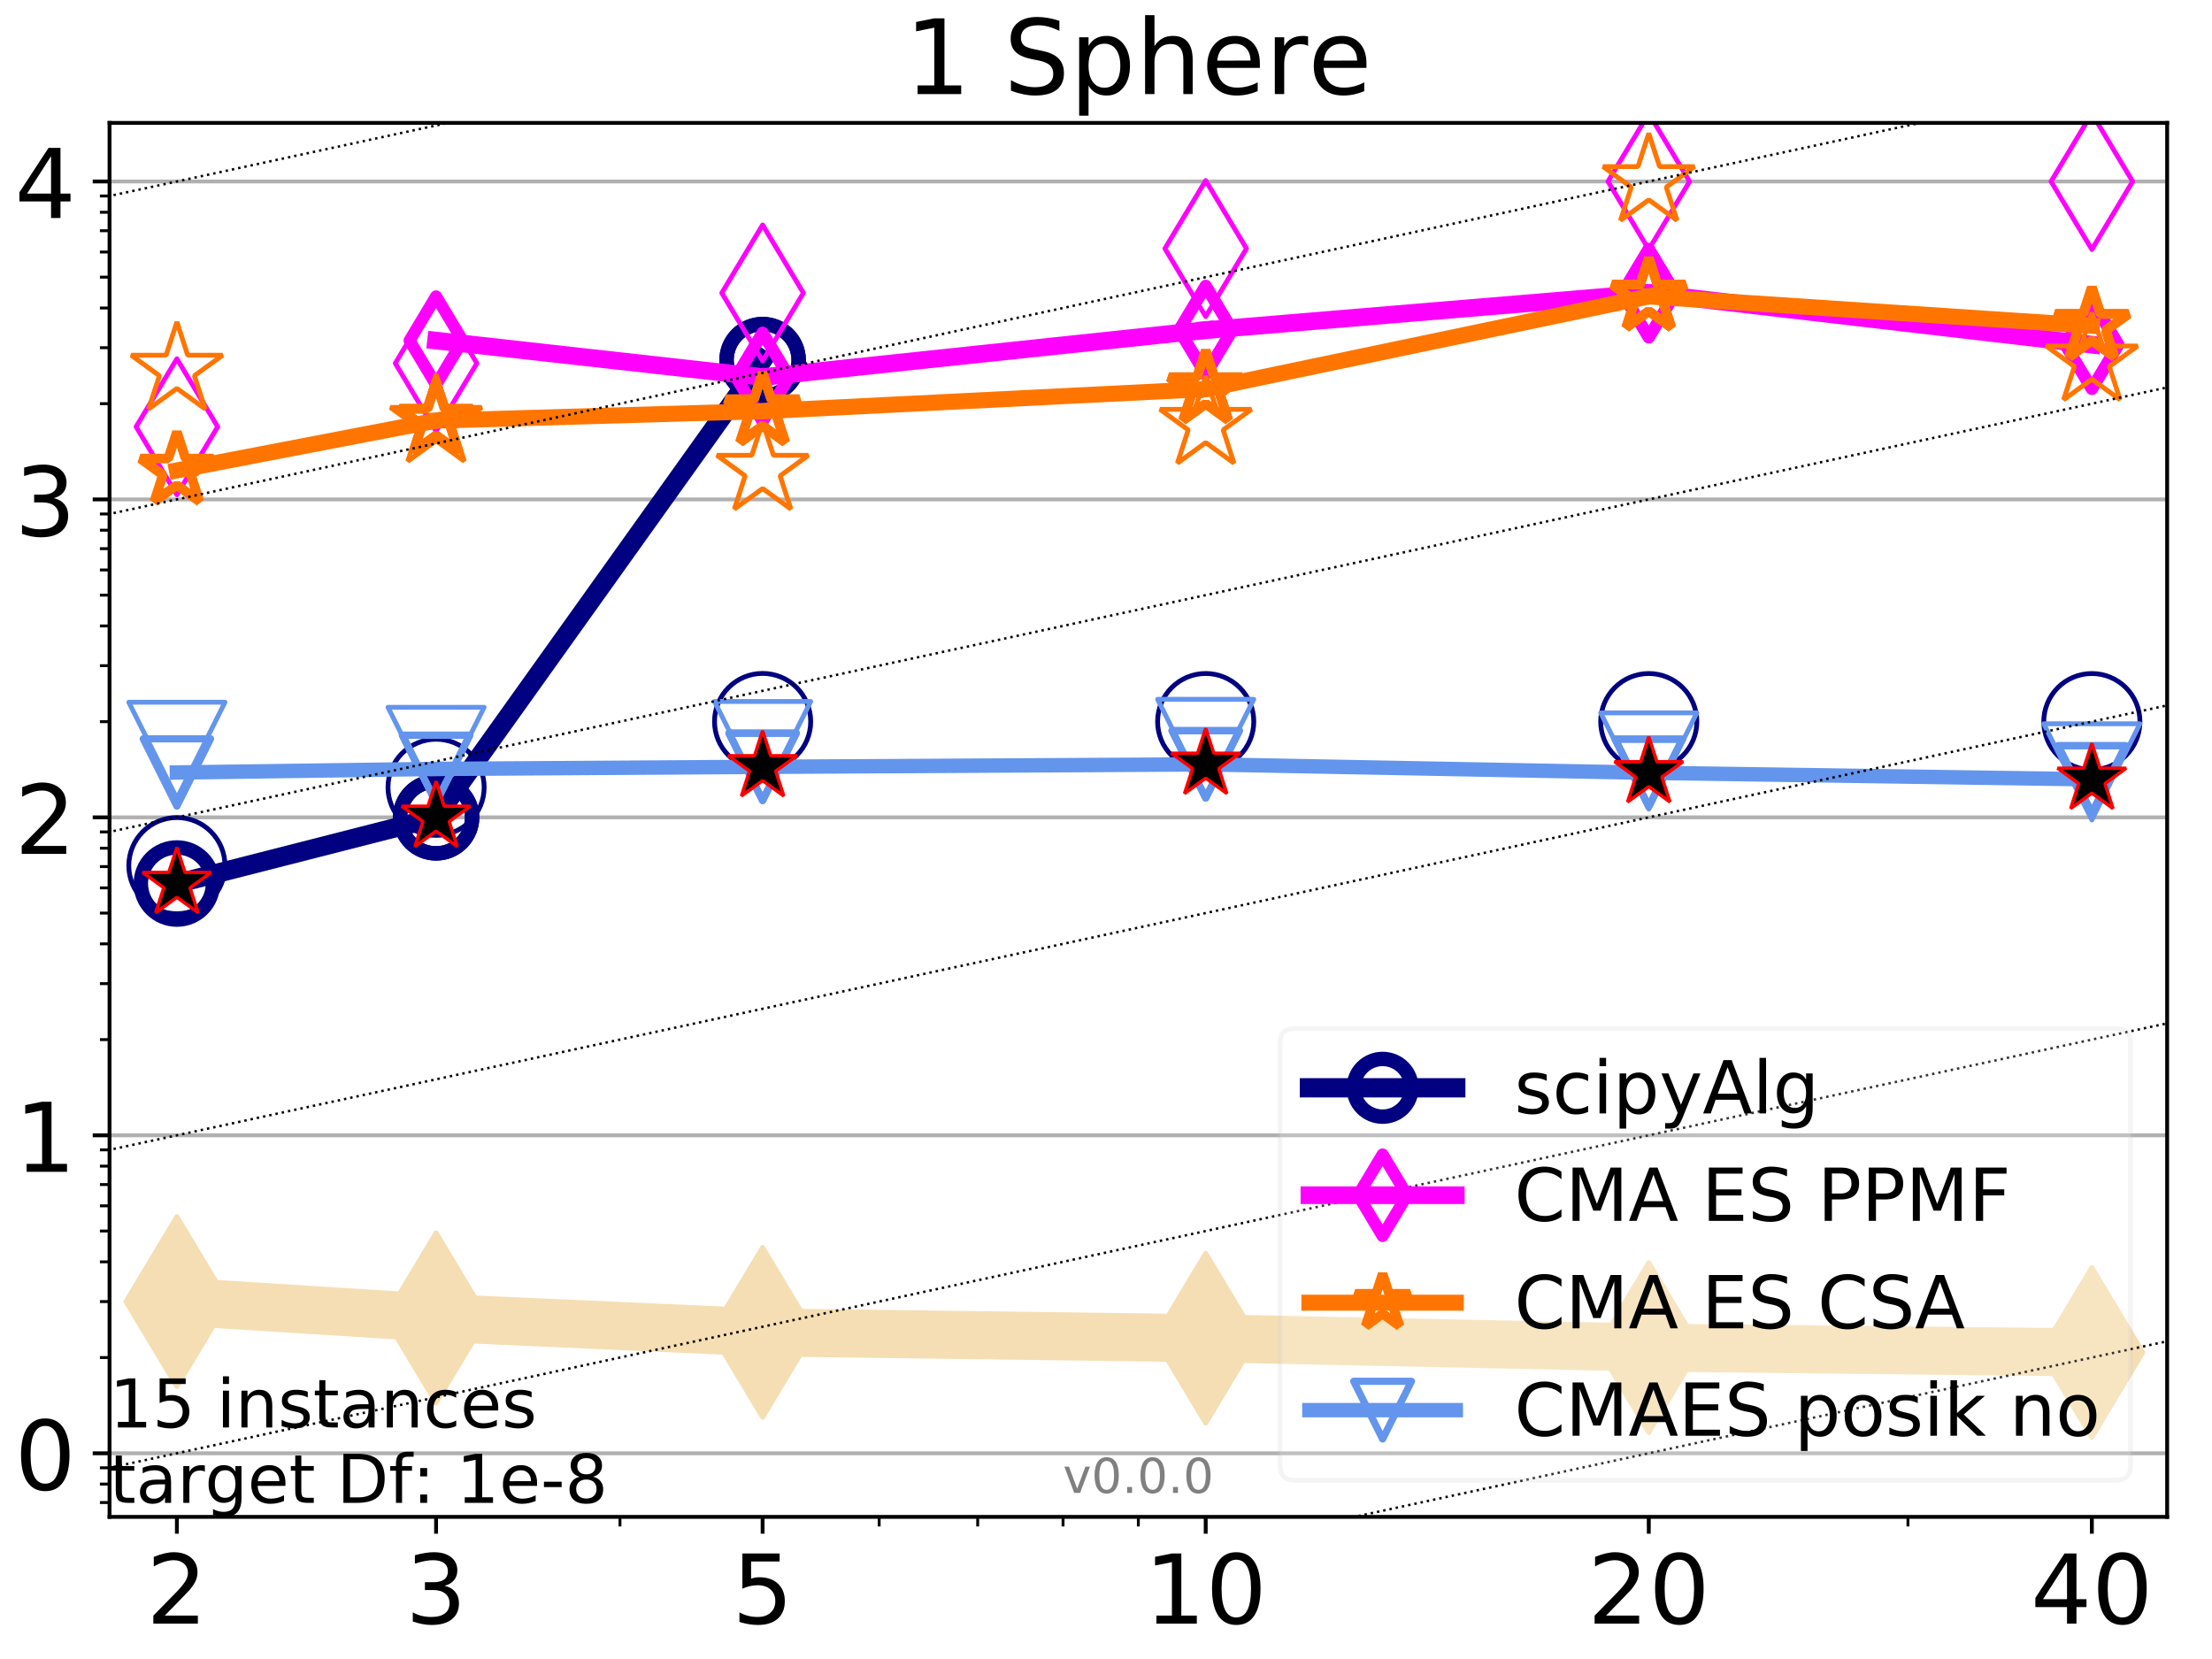 <?xml version="1.0" encoding="utf-8" standalone="no"?>
<!DOCTYPE svg PUBLIC "-//W3C//DTD SVG 1.1//EN"
  "http://www.w3.org/Graphics/SVG/1.1/DTD/svg11.dtd">
<!-- Created with matplotlib (http://matplotlib.org/) -->
<svg height="345pt" version="1.1" viewBox="0 0 460 345" width="460pt" xmlns="http://www.w3.org/2000/svg" xmlns:xlink="http://www.w3.org/1999/xlink">
 <defs>
  <style type="text/css">
*{stroke-linecap:butt;stroke-linejoin:round;}
  </style>
 </defs>
 <g id="figure_1">
  <g id="patch_1">
   <path d="M 0 345.6 
L 460.8 345.6 
L 460.8 0 
L 0 0 
z
" style="fill:#ffffff;"/>
  </g>
  <g id="axes_1">
   <g id="patch_2">
    <path d="M 22.78 315.44 
L 450.672 315.44 
L 450.672 25.56 
L 22.78 25.56 
z
" style="fill:#ffffff;"/>
   </g>
   <g id="line2d_1">
    <path clip-path="url(#p812cd839c1)" d="M 36.786 270.669 
L 90.685 274.051 
L 158.59 277.076 
L 250.732 278.299 
L 342.873 280.235 
L 435.015 281.255 
" style="fill:none;stroke:#f5deb3;stroke-linecap:square;stroke-width:10;"/>
    <defs>
     <path d="M -0 17.678 
L 10.607 0 
L 0 -17.678 
L -10.607 -0 
z
" id="mf1ebfad9db" style="stroke:#f5deb3;stroke-linejoin:miter;"/>
    </defs>
    <g clip-path="url(#p812cd839c1)">
     <use style="fill:#f5deb3;stroke:#f5deb3;stroke-linejoin:miter;" x="36.786" xlink:href="#mf1ebfad9db" y="270.669"/>
     <use style="fill:#f5deb3;stroke:#f5deb3;stroke-linejoin:miter;" x="90.685" xlink:href="#mf1ebfad9db" y="274.051"/>
     <use style="fill:#f5deb3;stroke:#f5deb3;stroke-linejoin:miter;" x="158.59" xlink:href="#mf1ebfad9db" y="277.076"/>
     <use style="fill:#f5deb3;stroke:#f5deb3;stroke-linejoin:miter;" x="250.732" xlink:href="#mf1ebfad9db" y="278.299"/>
     <use style="fill:#f5deb3;stroke:#f5deb3;stroke-linejoin:miter;" x="342.873" xlink:href="#mf1ebfad9db" y="280.235"/>
     <use style="fill:#f5deb3;stroke:#f5deb3;stroke-linejoin:miter;" x="435.015" xlink:href="#mf1ebfad9db" y="281.255"/>
    </g>
   </g>
   <g id="matplotlib.axis_1">
    <g id="xtick_1">
     <g id="line2d_2">
      <defs>
       <path d="M 0 0 
L 0 3.5 
" id="md4859c5cad" style="stroke:#000000;stroke-width:0.8;"/>
      </defs>
      <g>
       <use style="stroke:#000000;stroke-width:0.8;" x="36.786" xlink:href="#md4859c5cad" y="315.44"/>
      </g>
     </g>
     <g id="text_1">
      <!-- 2 -->
      <defs>
       <path d="M 19.188 8.297 
L 53.609 8.297 
L 53.609 0 
L 7.328 0 
L 7.328 8.297 
Q 12.938 14.109 22.625 23.891 
Q 32.328 33.688 34.812 36.531 
Q 39.547 41.844 41.422 45.531 
Q 43.312 49.219 43.312 52.781 
Q 43.312 58.594 39.234 62.25 
Q 35.156 65.922 28.609 65.922 
Q 23.969 65.922 18.812 64.312 
Q 13.672 62.703 7.812 59.422 
L 7.812 69.391 
Q 13.766 71.781 18.938 73 
Q 24.125 74.219 28.422 74.219 
Q 39.75 74.219 46.484 68.547 
Q 53.219 62.891 53.219 53.422 
Q 53.219 48.922 51.531 44.891 
Q 49.859 40.875 45.406 35.406 
Q 44.188 33.984 37.641 27.219 
Q 31.109 20.453 19.188 8.297 
z
" id="DejaVuSans-32"/>
      </defs>
      <g transform="translate(30.423 337.637)scale(0.2 -0.2)">
       <use xlink:href="#DejaVuSans-32"/>
      </g>
     </g>
    </g>
    <g id="xtick_2">
     <g id="line2d_3">
      <g>
       <use style="stroke:#000000;stroke-width:0.8;" x="90.685" xlink:href="#md4859c5cad" y="315.44"/>
      </g>
     </g>
     <g id="text_2">
      <!-- 3 -->
      <defs>
       <path d="M 40.578 39.312 
Q 47.656 37.797 51.625 33 
Q 55.609 28.219 55.609 21.188 
Q 55.609 10.406 48.188 4.484 
Q 40.766 -1.422 27.094 -1.422 
Q 22.516 -1.422 17.656 -0.516 
Q 12.797 0.391 7.625 2.203 
L 7.625 11.719 
Q 11.719 9.328 16.594 8.109 
Q 21.484 6.891 26.812 6.891 
Q 36.078 6.891 40.938 10.547 
Q 45.797 14.203 45.797 21.188 
Q 45.797 27.641 41.281 31.266 
Q 36.766 34.906 28.719 34.906 
L 20.219 34.906 
L 20.219 43.016 
L 29.109 43.016 
Q 36.375 43.016 40.234 45.922 
Q 44.094 48.828 44.094 54.297 
Q 44.094 59.906 40.109 62.906 
Q 36.141 65.922 28.719 65.922 
Q 24.656 65.922 20.016 65.031 
Q 15.375 64.156 9.812 62.312 
L 9.812 71.094 
Q 15.438 72.656 20.344 73.438 
Q 25.25 74.219 29.594 74.219 
Q 40.828 74.219 47.359 69.109 
Q 53.906 64.016 53.906 55.328 
Q 53.906 49.266 50.438 45.094 
Q 46.969 40.922 40.578 39.312 
z
" id="DejaVuSans-33"/>
      </defs>
      <g transform="translate(84.323 337.637)scale(0.2 -0.2)">
       <use xlink:href="#DejaVuSans-33"/>
      </g>
     </g>
    </g>
    <g id="xtick_3">
     <g id="line2d_4">
      <g>
       <use style="stroke:#000000;stroke-width:0.8;" x="158.59" xlink:href="#md4859c5cad" y="315.44"/>
      </g>
     </g>
     <g id="text_3">
      <!-- 5 -->
      <defs>
       <path d="M 10.797 72.906 
L 49.516 72.906 
L 49.516 64.594 
L 19.828 64.594 
L 19.828 46.734 
Q 21.969 47.469 24.109 47.828 
Q 26.266 48.188 28.422 48.188 
Q 40.625 48.188 47.75 41.5 
Q 54.891 34.812 54.891 23.391 
Q 54.891 11.625 47.562 5.094 
Q 40.234 -1.422 26.906 -1.422 
Q 22.312 -1.422 17.547 -0.641 
Q 12.797 0.141 7.719 1.703 
L 7.719 11.625 
Q 12.109 9.234 16.797 8.062 
Q 21.484 6.891 26.703 6.891 
Q 35.156 6.891 40.078 11.328 
Q 45.016 15.766 45.016 23.391 
Q 45.016 31 40.078 35.438 
Q 35.156 39.891 26.703 39.891 
Q 22.75 39.891 18.812 39.016 
Q 14.891 38.141 10.797 36.281 
z
" id="DejaVuSans-35"/>
      </defs>
      <g transform="translate(152.228 337.637)scale(0.2 -0.2)">
       <use xlink:href="#DejaVuSans-35"/>
      </g>
     </g>
    </g>
    <g id="xtick_4">
     <g id="line2d_5">
      <g>
       <use style="stroke:#000000;stroke-width:0.8;" x="250.732" xlink:href="#md4859c5cad" y="315.44"/>
      </g>
     </g>
     <g id="text_4">
      <!-- 10 -->
      <defs>
       <path d="M 12.406 8.297 
L 28.516 8.297 
L 28.516 63.922 
L 10.984 60.406 
L 10.984 69.391 
L 28.422 72.906 
L 38.281 72.906 
L 38.281 8.297 
L 54.391 8.297 
L 54.391 0 
L 12.406 0 
z
" id="DejaVuSans-31"/>
       <path d="M 31.781 66.406 
Q 24.172 66.406 20.328 58.906 
Q 16.5 51.422 16.5 36.375 
Q 16.5 21.391 20.328 13.891 
Q 24.172 6.391 31.781 6.391 
Q 39.453 6.391 43.281 13.891 
Q 47.125 21.391 47.125 36.375 
Q 47.125 51.422 43.281 58.906 
Q 39.453 66.406 31.781 66.406 
z
M 31.781 74.219 
Q 44.047 74.219 50.516 64.516 
Q 56.984 54.828 56.984 36.375 
Q 56.984 17.969 50.516 8.266 
Q 44.047 -1.422 31.781 -1.422 
Q 19.531 -1.422 13.062 8.266 
Q 6.594 17.969 6.594 36.375 
Q 6.594 54.828 13.062 64.516 
Q 19.531 74.219 31.781 74.219 
z
" id="DejaVuSans-30"/>
      </defs>
      <g transform="translate(238.007 337.637)scale(0.2 -0.2)">
       <use xlink:href="#DejaVuSans-31"/>
       <use x="63.623" xlink:href="#DejaVuSans-30"/>
      </g>
     </g>
    </g>
    <g id="xtick_5">
     <g id="line2d_6">
      <g>
       <use style="stroke:#000000;stroke-width:0.8;" x="342.873" xlink:href="#md4859c5cad" y="315.44"/>
      </g>
     </g>
     <g id="text_5">
      <!-- 20 -->
      <g transform="translate(330.148 337.637)scale(0.2 -0.2)">
       <use xlink:href="#DejaVuSans-32"/>
       <use x="63.623" xlink:href="#DejaVuSans-30"/>
      </g>
     </g>
    </g>
    <g id="xtick_6">
     <g id="line2d_7">
      <g>
       <use style="stroke:#000000;stroke-width:0.8;" x="435.015" xlink:href="#md4859c5cad" y="315.44"/>
      </g>
     </g>
     <g id="text_6">
      <!-- 40 -->
      <defs>
       <path d="M 37.797 64.312 
L 12.891 25.391 
L 37.797 25.391 
z
M 35.203 72.906 
L 47.609 72.906 
L 47.609 25.391 
L 58.016 25.391 
L 58.016 17.188 
L 47.609 17.188 
L 47.609 0 
L 37.797 0 
L 37.797 17.188 
L 4.891 17.188 
L 4.891 26.703 
z
" id="DejaVuSans-34"/>
      </defs>
      <g transform="translate(422.29 337.637)scale(0.2 -0.2)">
       <use xlink:href="#DejaVuSans-34"/>
       <use x="63.623" xlink:href="#DejaVuSans-30"/>
      </g>
     </g>
    </g>
    <g id="xtick_7">
     <g id="line2d_8">
      <defs>
       <path d="M 0 0 
L 0 2 
" id="m3e934a8815" style="stroke:#000000;stroke-width:0.6;"/>
      </defs>
      <g>
       <use style="stroke:#000000;stroke-width:0.6;" x="36.786" xlink:href="#m3e934a8815" y="315.44"/>
      </g>
     </g>
    </g>
    <g id="xtick_8">
     <g id="line2d_9">
      <g>
       <use style="stroke:#000000;stroke-width:0.6;" x="90.685" xlink:href="#m3e934a8815" y="315.44"/>
      </g>
     </g>
    </g>
    <g id="xtick_9">
     <g id="line2d_10">
      <g>
       <use style="stroke:#000000;stroke-width:0.6;" x="128.927" xlink:href="#m3e934a8815" y="315.44"/>
      </g>
     </g>
    </g>
    <g id="xtick_10">
     <g id="line2d_11">
      <g>
       <use style="stroke:#000000;stroke-width:0.6;" x="158.59" xlink:href="#m3e934a8815" y="315.44"/>
      </g>
     </g>
    </g>
    <g id="xtick_11">
     <g id="line2d_12">
      <g>
       <use style="stroke:#000000;stroke-width:0.6;" x="182.827" xlink:href="#m3e934a8815" y="315.44"/>
      </g>
     </g>
    </g>
    <g id="xtick_12">
     <g id="line2d_13">
      <g>
       <use style="stroke:#000000;stroke-width:0.6;" x="203.318" xlink:href="#m3e934a8815" y="315.44"/>
      </g>
     </g>
    </g>
    <g id="xtick_13">
     <g id="line2d_14">
      <g>
       <use style="stroke:#000000;stroke-width:0.6;" x="221.069" xlink:href="#m3e934a8815" y="315.44"/>
      </g>
     </g>
    </g>
    <g id="xtick_14">
     <g id="line2d_15">
      <g>
       <use style="stroke:#000000;stroke-width:0.6;" x="236.726" xlink:href="#m3e934a8815" y="315.44"/>
      </g>
     </g>
    </g>
    <g id="xtick_15">
     <g id="line2d_16">
      <g>
       <use style="stroke:#000000;stroke-width:0.6;" x="342.873" xlink:href="#m3e934a8815" y="315.44"/>
      </g>
     </g>
    </g>
    <g id="xtick_16">
     <g id="line2d_17">
      <g>
       <use style="stroke:#000000;stroke-width:0.6;" x="396.773" xlink:href="#m3e934a8815" y="315.44"/>
      </g>
     </g>
    </g>
    <g id="xtick_17">
     <g id="line2d_18">
      <g>
       <use style="stroke:#000000;stroke-width:0.6;" x="435.015" xlink:href="#m3e934a8815" y="315.44"/>
      </g>
     </g>
    </g>
   </g>
   <g id="matplotlib.axis_2">
    <g id="ytick_1">
     <g id="line2d_19">
      <path clip-path="url(#p812cd839c1)" d="M 22.78 302.216 
L 450.672 302.216 
" style="fill:none;stroke:#b0b0b0;stroke-linecap:square;stroke-width:0.8;"/>
     </g>
     <g id="line2d_20">
      <defs>
       <path d="M 0 0 
L -3.5 0 
" id="ma0ef070f47" style="stroke:#000000;stroke-width:0.8;"/>
      </defs>
      <g>
       <use style="stroke:#000000;stroke-width:0.8;" x="22.78" xlink:href="#ma0ef070f47" y="302.216"/>
      </g>
     </g>
     <g id="text_7">
      <!-- 0 -->
      <g transform="translate(3.055 309.814)scale(0.2 -0.2)">
       <use xlink:href="#DejaVuSans-30"/>
      </g>
     </g>
    </g>
    <g id="ytick_2">
     <g id="line2d_21">
      <path clip-path="url(#p812cd839c1)" d="M 22.78 236.096 
L 450.672 236.096 
" style="fill:none;stroke:#b0b0b0;stroke-linecap:square;stroke-width:0.8;"/>
     </g>
     <g id="line2d_22">
      <g>
       <use style="stroke:#000000;stroke-width:0.8;" x="22.78" xlink:href="#ma0ef070f47" y="236.096"/>
      </g>
     </g>
     <g id="text_8">
      <!-- 1 -->
      <g transform="translate(3.055 243.694)scale(0.2 -0.2)">
       <use xlink:href="#DejaVuSans-31"/>
      </g>
     </g>
    </g>
    <g id="ytick_3">
     <g id="line2d_23">
      <path clip-path="url(#p812cd839c1)" d="M 22.78 169.976 
L 450.672 169.976 
" style="fill:none;stroke:#b0b0b0;stroke-linecap:square;stroke-width:0.8;"/>
     </g>
     <g id="line2d_24">
      <g>
       <use style="stroke:#000000;stroke-width:0.8;" x="22.78" xlink:href="#ma0ef070f47" y="169.976"/>
      </g>
     </g>
     <g id="text_9">
      <!-- 2 -->
      <g transform="translate(3.055 177.574)scale(0.2 -0.2)">
       <use xlink:href="#DejaVuSans-32"/>
      </g>
     </g>
    </g>
    <g id="ytick_4">
     <g id="line2d_25">
      <path clip-path="url(#p812cd839c1)" d="M 22.78 103.856 
L 450.672 103.856 
" style="fill:none;stroke:#b0b0b0;stroke-linecap:square;stroke-width:0.8;"/>
     </g>
     <g id="line2d_26">
      <g>
       <use style="stroke:#000000;stroke-width:0.8;" x="22.78" xlink:href="#ma0ef070f47" y="103.856"/>
      </g>
     </g>
     <g id="text_10">
      <!-- 3 -->
      <g transform="translate(3.055 111.454)scale(0.2 -0.2)">
       <use xlink:href="#DejaVuSans-33"/>
      </g>
     </g>
    </g>
    <g id="ytick_5">
     <g id="line2d_27">
      <path clip-path="url(#p812cd839c1)" d="M 22.78 37.736 
L 450.672 37.736 
" style="fill:none;stroke:#b0b0b0;stroke-linecap:square;stroke-width:0.8;"/>
     </g>
     <g id="line2d_28">
      <g>
       <use style="stroke:#000000;stroke-width:0.8;" x="22.78" xlink:href="#ma0ef070f47" y="37.736"/>
      </g>
     </g>
     <g id="text_11">
      <!-- 4 -->
      <g transform="translate(3.055 45.334)scale(0.2 -0.2)">
       <use xlink:href="#DejaVuSans-34"/>
      </g>
     </g>
    </g>
    <g id="ytick_6">
     <g id="line2d_29">
      <defs>
       <path d="M 0 0 
L -2 0 
" id="m57beac0e92" style="stroke:#000000;stroke-width:0.6;"/>
      </defs>
      <g>
       <use style="stroke:#000000;stroke-width:0.6;" x="22.78" xlink:href="#m57beac0e92" y="312.458"/>
      </g>
     </g>
    </g>
    <g id="ytick_7">
     <g id="line2d_30">
      <g>
       <use style="stroke:#000000;stroke-width:0.6;" x="22.78" xlink:href="#m57beac0e92" y="308.624"/>
      </g>
     </g>
    </g>
    <g id="ytick_8">
     <g id="line2d_31">
      <g>
       <use style="stroke:#000000;stroke-width:0.6;" x="22.78" xlink:href="#m57beac0e92" y="305.241"/>
      </g>
     </g>
    </g>
    <g id="ytick_9">
     <g id="line2d_32">
      <g>
       <use style="stroke:#000000;stroke-width:0.6;" x="22.78" xlink:href="#m57beac0e92" y="282.312"/>
      </g>
     </g>
    </g>
    <g id="ytick_10">
     <g id="line2d_33">
      <g>
       <use style="stroke:#000000;stroke-width:0.6;" x="22.78" xlink:href="#m57beac0e92" y="270.669"/>
      </g>
     </g>
    </g>
    <g id="ytick_11">
     <g id="line2d_34">
      <g>
       <use style="stroke:#000000;stroke-width:0.6;" x="22.78" xlink:href="#m57beac0e92" y="262.408"/>
      </g>
     </g>
    </g>
    <g id="ytick_12">
     <g id="line2d_35">
      <g>
       <use style="stroke:#000000;stroke-width:0.6;" x="22.78" xlink:href="#m57beac0e92" y="256"/>
      </g>
     </g>
    </g>
    <g id="ytick_13">
     <g id="line2d_36">
      <g>
       <use style="stroke:#000000;stroke-width:0.6;" x="22.78" xlink:href="#m57beac0e92" y="250.765"/>
      </g>
     </g>
    </g>
    <g id="ytick_14">
     <g id="line2d_37">
      <g>
       <use style="stroke:#000000;stroke-width:0.6;" x="22.78" xlink:href="#m57beac0e92" y="246.338"/>
      </g>
     </g>
    </g>
    <g id="ytick_15">
     <g id="line2d_38">
      <g>
       <use style="stroke:#000000;stroke-width:0.6;" x="22.78" xlink:href="#m57beac0e92" y="242.504"/>
      </g>
     </g>
    </g>
    <g id="ytick_16">
     <g id="line2d_39">
      <g>
       <use style="stroke:#000000;stroke-width:0.6;" x="22.78" xlink:href="#m57beac0e92" y="239.121"/>
      </g>
     </g>
    </g>
    <g id="ytick_17">
     <g id="line2d_40">
      <g>
       <use style="stroke:#000000;stroke-width:0.6;" x="22.78" xlink:href="#m57beac0e92" y="216.192"/>
      </g>
     </g>
    </g>
    <g id="ytick_18">
     <g id="line2d_41">
      <g>
       <use style="stroke:#000000;stroke-width:0.6;" x="22.78" xlink:href="#m57beac0e92" y="204.549"/>
      </g>
     </g>
    </g>
    <g id="ytick_19">
     <g id="line2d_42">
      <g>
       <use style="stroke:#000000;stroke-width:0.6;" x="22.78" xlink:href="#m57beac0e92" y="196.288"/>
      </g>
     </g>
    </g>
    <g id="ytick_20">
     <g id="line2d_43">
      <g>
       <use style="stroke:#000000;stroke-width:0.6;" x="22.78" xlink:href="#m57beac0e92" y="189.88"/>
      </g>
     </g>
    </g>
    <g id="ytick_21">
     <g id="line2d_44">
      <g>
       <use style="stroke:#000000;stroke-width:0.6;" x="22.78" xlink:href="#m57beac0e92" y="184.645"/>
      </g>
     </g>
    </g>
    <g id="ytick_22">
     <g id="line2d_45">
      <g>
       <use style="stroke:#000000;stroke-width:0.6;" x="22.78" xlink:href="#m57beac0e92" y="180.218"/>
      </g>
     </g>
    </g>
    <g id="ytick_23">
     <g id="line2d_46">
      <g>
       <use style="stroke:#000000;stroke-width:0.6;" x="22.78" xlink:href="#m57beac0e92" y="176.384"/>
      </g>
     </g>
    </g>
    <g id="ytick_24">
     <g id="line2d_47">
      <g>
       <use style="stroke:#000000;stroke-width:0.6;" x="22.78" xlink:href="#m57beac0e92" y="173.001"/>
      </g>
     </g>
    </g>
    <g id="ytick_25">
     <g id="line2d_48">
      <g>
       <use style="stroke:#000000;stroke-width:0.6;" x="22.78" xlink:href="#m57beac0e92" y="150.072"/>
      </g>
     </g>
    </g>
    <g id="ytick_26">
     <g id="line2d_49">
      <g>
       <use style="stroke:#000000;stroke-width:0.6;" x="22.78" xlink:href="#m57beac0e92" y="138.429"/>
      </g>
     </g>
    </g>
    <g id="ytick_27">
     <g id="line2d_50">
      <g>
       <use style="stroke:#000000;stroke-width:0.6;" x="22.78" xlink:href="#m57beac0e92" y="130.168"/>
      </g>
     </g>
    </g>
    <g id="ytick_28">
     <g id="line2d_51">
      <g>
       <use style="stroke:#000000;stroke-width:0.6;" x="22.78" xlink:href="#m57beac0e92" y="123.76"/>
      </g>
     </g>
    </g>
    <g id="ytick_29">
     <g id="line2d_52">
      <g>
       <use style="stroke:#000000;stroke-width:0.6;" x="22.78" xlink:href="#m57beac0e92" y="118.525"/>
      </g>
     </g>
    </g>
    <g id="ytick_30">
     <g id="line2d_53">
      <g>
       <use style="stroke:#000000;stroke-width:0.6;" x="22.78" xlink:href="#m57beac0e92" y="114.098"/>
      </g>
     </g>
    </g>
    <g id="ytick_31">
     <g id="line2d_54">
      <g>
       <use style="stroke:#000000;stroke-width:0.6;" x="22.78" xlink:href="#m57beac0e92" y="110.264"/>
      </g>
     </g>
    </g>
    <g id="ytick_32">
     <g id="line2d_55">
      <g>
       <use style="stroke:#000000;stroke-width:0.6;" x="22.78" xlink:href="#m57beac0e92" y="106.881"/>
      </g>
     </g>
    </g>
    <g id="ytick_33">
     <g id="line2d_56">
      <g>
       <use style="stroke:#000000;stroke-width:0.6;" x="22.78" xlink:href="#m57beac0e92" y="83.952"/>
      </g>
     </g>
    </g>
    <g id="ytick_34">
     <g id="line2d_57">
      <g>
       <use style="stroke:#000000;stroke-width:0.6;" x="22.78" xlink:href="#m57beac0e92" y="72.309"/>
      </g>
     </g>
    </g>
    <g id="ytick_35">
     <g id="line2d_58">
      <g>
       <use style="stroke:#000000;stroke-width:0.6;" x="22.78" xlink:href="#m57beac0e92" y="64.048"/>
      </g>
     </g>
    </g>
    <g id="ytick_36">
     <g id="line2d_59">
      <g>
       <use style="stroke:#000000;stroke-width:0.6;" x="22.78" xlink:href="#m57beac0e92" y="57.64"/>
      </g>
     </g>
    </g>
    <g id="ytick_37">
     <g id="line2d_60">
      <g>
       <use style="stroke:#000000;stroke-width:0.6;" x="22.78" xlink:href="#m57beac0e92" y="52.405"/>
      </g>
     </g>
    </g>
    <g id="ytick_38">
     <g id="line2d_61">
      <g>
       <use style="stroke:#000000;stroke-width:0.6;" x="22.78" xlink:href="#m57beac0e92" y="47.978"/>
      </g>
     </g>
    </g>
    <g id="ytick_39">
     <g id="line2d_62">
      <g>
       <use style="stroke:#000000;stroke-width:0.6;" x="22.78" xlink:href="#m57beac0e92" y="44.144"/>
      </g>
     </g>
    </g>
    <g id="ytick_40">
     <g id="line2d_63">
      <g>
       <use style="stroke:#000000;stroke-width:0.6;" x="22.78" xlink:href="#m57beac0e92" y="40.761"/>
      </g>
     </g>
    </g>
   </g>
   <g id="line2d_64">
    <path clip-path="url(#p812cd839c1)" d="M 36.786 183.734 
L 90.685 169.97 
" style="fill:none;stroke:#000080;stroke-linecap:square;stroke-width:4;"/>
    <defs>
     <path d="M 0 7.5 
C 1.989 7.5 3.897 6.71 5.303 5.303 
C 6.71 3.897 7.5 1.989 7.5 0 
C 7.5 -1.989 6.71 -3.897 5.303 -5.303 
C 3.897 -6.71 1.989 -7.5 0 -7.5 
C -1.989 -7.5 -3.897 -6.71 -5.303 -5.303 
C -6.71 -3.897 -7.5 -1.989 -7.5 0 
C -7.5 1.989 -6.71 3.897 -5.303 5.303 
C -3.897 6.71 -1.989 7.5 0 7.5 
z
" id="mc38b97d7c2" style="stroke:#000080;stroke-width:3;"/>
    </defs>
    <g clip-path="url(#p812cd839c1)">
     <use style="fill:none;stroke:#000080;stroke-width:3;" x="36.786" xlink:href="#mc38b97d7c2" y="183.734"/>
     <use style="fill:none;stroke:#000080;stroke-width:3;" x="90.685" xlink:href="#mc38b97d7c2" y="169.97"/>
    </g>
   </g>
   <g id="line2d_65">
    <path clip-path="url(#p812cd839c1)" d="M 90.685 169.97 
L 158.59 74.889 
" style="fill:none;stroke:#000080;stroke-linecap:square;stroke-width:4;"/>
    <g clip-path="url(#p812cd839c1)">
     <use style="fill:none;stroke:#000080;stroke-width:3;" x="90.685" xlink:href="#mc38b97d7c2" y="169.97"/>
     <use style="fill:none;stroke:#000080;stroke-width:3;" x="158.59" xlink:href="#mc38b97d7c2" y="74.889"/>
    </g>
   </g>
   <g id="line2d_66">
    <path clip-path="url(#p812cd839c1)" d="M 158.59 74.889 
" style="fill:none;stroke:#000080;stroke-linecap:square;stroke-width:4;"/>
    <g clip-path="url(#p812cd839c1)">
     <use style="fill:none;stroke:#000080;stroke-width:3;" x="158.59" xlink:href="#mc38b97d7c2" y="74.889"/>
    </g>
   </g>
   <g id="line2d_67"/>
   <g id="line2d_68">
    <defs>
     <path d="M 0 10 
C 2.652 10 5.196 8.946 7.071 7.071 
C 8.946 5.196 10 2.652 10 0 
C 10 -2.652 8.946 -5.196 7.071 -7.071 
C 5.196 -8.946 2.652 -10 0 -10 
C -2.652 -10 -5.196 -8.946 -7.071 -7.071 
C -8.946 -5.196 -10 -2.652 -10 0 
C -10 2.652 -8.946 5.196 -7.071 7.071 
C -5.196 8.946 -2.652 10 0 10 
z
" id="m9594fb2687" style="stroke:#000080;"/>
    </defs>
    <g clip-path="url(#p812cd839c1)">
     <use style="fill:none;stroke:#000080;" x="36.786" xlink:href="#m9594fb2687" y="180.014"/>
     <use style="fill:none;stroke:#000080;" x="90.685" xlink:href="#m9594fb2687" y="163.722"/>
     <use style="fill:none;stroke:#000080;" x="158.59" xlink:href="#m9594fb2687" y="150.043"/>
     <use style="fill:none;stroke:#000080;" x="250.732" xlink:href="#m9594fb2687" y="150.058"/>
     <use style="fill:none;stroke:#000080;" x="342.873" xlink:href="#m9594fb2687" y="150.065"/>
     <use style="fill:none;stroke:#000080;" x="435.015" xlink:href="#m9594fb2687" y="150.068"/>
    </g>
   </g>
   <g id="line2d_69">
    <path clip-path="url(#p812cd839c1)" d="M 90.685 70.826 
L 158.59 78.407 
" style="fill:none;stroke:#ff00ff;stroke-linecap:square;stroke-width:3.667;"/>
    <defs>
     <path d="M -0 9.192 
L 5.515 0 
L 0 -9.192 
L -5.515 -0 
z
" id="m05cc023b85" style="stroke:#ff00ff;stroke-linejoin:miter;stroke-width:2.5;"/>
    </defs>
    <g clip-path="url(#p812cd839c1)">
     <use style="fill:none;stroke:#ff00ff;stroke-linejoin:miter;stroke-width:2.5;" x="90.685" xlink:href="#m05cc023b85" y="70.826"/>
     <use style="fill:none;stroke:#ff00ff;stroke-linejoin:miter;stroke-width:2.5;" x="158.59" xlink:href="#m05cc023b85" y="78.407"/>
    </g>
   </g>
   <g id="line2d_70">
    <path clip-path="url(#p812cd839c1)" d="M 158.59 78.407 
L 250.732 68.649 
" style="fill:none;stroke:#ff00ff;stroke-linecap:square;stroke-width:3.667;"/>
    <g clip-path="url(#p812cd839c1)">
     <use style="fill:none;stroke:#ff00ff;stroke-linejoin:miter;stroke-width:2.5;" x="158.59" xlink:href="#m05cc023b85" y="78.407"/>
     <use style="fill:none;stroke:#ff00ff;stroke-linejoin:miter;stroke-width:2.5;" x="250.732" xlink:href="#m05cc023b85" y="68.649"/>
    </g>
   </g>
   <g id="line2d_71">
    <path clip-path="url(#p812cd839c1)" d="M 250.732 68.649 
L 342.873 60.963 
" style="fill:none;stroke:#ff00ff;stroke-linecap:square;stroke-width:3.667;"/>
    <g clip-path="url(#p812cd839c1)">
     <use style="fill:none;stroke:#ff00ff;stroke-linejoin:miter;stroke-width:2.5;" x="250.732" xlink:href="#m05cc023b85" y="68.649"/>
     <use style="fill:none;stroke:#ff00ff;stroke-linejoin:miter;stroke-width:2.5;" x="342.873" xlink:href="#m05cc023b85" y="60.963"/>
    </g>
   </g>
   <g id="line2d_72">
    <path clip-path="url(#p812cd839c1)" d="M 342.873 60.963 
L 435.015 71.674 
" style="fill:none;stroke:#ff00ff;stroke-linecap:square;stroke-width:3.667;"/>
    <g clip-path="url(#p812cd839c1)">
     <use style="fill:none;stroke:#ff00ff;stroke-linejoin:miter;stroke-width:2.5;" x="342.873" xlink:href="#m05cc023b85" y="60.963"/>
     <use style="fill:none;stroke:#ff00ff;stroke-linejoin:miter;stroke-width:2.5;" x="435.015" xlink:href="#m05cc023b85" y="71.674"/>
    </g>
   </g>
   <g id="line2d_73">
    <path clip-path="url(#p812cd839c1)" d="M 435.015 71.674 
" style="fill:none;stroke:#ff00ff;stroke-linecap:square;stroke-width:3.667;"/>
    <g clip-path="url(#p812cd839c1)">
     <use style="fill:none;stroke:#ff00ff;stroke-linejoin:miter;stroke-width:2.5;" x="435.015" xlink:href="#m05cc023b85" y="71.674"/>
    </g>
   </g>
   <g id="line2d_74"/>
   <g id="line2d_75">
    <defs>
     <path d="M -0 14.142 
L 8.485 0 
L -0 -14.142 
L -8.485 -0 
z
" id="m477423c0df" style="stroke:#ff00ff;stroke-linejoin:miter;"/>
    </defs>
    <g clip-path="url(#p812cd839c1)">
     <use style="fill:none;stroke:#ff00ff;stroke-linejoin:miter;" x="36.786" xlink:href="#m477423c0df" y="88.754"/>
     <use style="fill:none;stroke:#ff00ff;stroke-linejoin:miter;" x="90.685" xlink:href="#m477423c0df" y="75.548"/>
     <use style="fill:none;stroke:#ff00ff;stroke-linejoin:miter;" x="158.59" xlink:href="#m477423c0df" y="60.922"/>
     <use style="fill:none;stroke:#ff00ff;stroke-linejoin:miter;" x="250.732" xlink:href="#m477423c0df" y="51.686"/>
     <use style="fill:none;stroke:#ff00ff;stroke-linejoin:miter;" x="342.873" xlink:href="#m477423c0df" y="37.736"/>
     <use style="fill:none;stroke:#ff00ff;stroke-linejoin:miter;" x="435.015" xlink:href="#m477423c0df" y="37.736"/>
    </g>
   </g>
   <g id="line2d_76">
    <path clip-path="url(#p812cd839c1)" d="M 36.786 97.824 
L 90.685 87.473 
" style="fill:none;stroke:#ff7500;stroke-linecap:square;stroke-width:3.333;"/>
    <defs>
     <path d="M 0 -8 
L -1.796 -2.472 
L -7.608 -2.472 
L -2.906 0.944 
L -4.702 6.472 
L -0 3.056 
L 4.702 6.472 
L 2.906 0.944 
L 7.608 -2.472 
L 1.796 -2.472 
z
" id="m2dd06e3257" style="stroke:#ff7500;stroke-linejoin:bevel;stroke-width:2;"/>
    </defs>
    <g clip-path="url(#p812cd839c1)">
     <use style="fill:none;stroke:#ff7500;stroke-linejoin:bevel;stroke-width:2;" x="36.786" xlink:href="#m2dd06e3257" y="97.824"/>
     <use style="fill:none;stroke:#ff7500;stroke-linejoin:bevel;stroke-width:2;" x="90.685" xlink:href="#m2dd06e3257" y="87.473"/>
    </g>
   </g>
   <g id="line2d_77">
    <path clip-path="url(#p812cd839c1)" d="M 90.685 87.473 
L 158.59 85.501 
" style="fill:none;stroke:#ff7500;stroke-linecap:square;stroke-width:3.333;"/>
    <g clip-path="url(#p812cd839c1)">
     <use style="fill:none;stroke:#ff7500;stroke-linejoin:bevel;stroke-width:2;" x="90.685" xlink:href="#m2dd06e3257" y="87.473"/>
     <use style="fill:none;stroke:#ff7500;stroke-linejoin:bevel;stroke-width:2;" x="158.59" xlink:href="#m2dd06e3257" y="85.501"/>
    </g>
   </g>
   <g id="line2d_78">
    <path clip-path="url(#p812cd839c1)" d="M 158.59 85.501 
L 250.732 80.909 
" style="fill:none;stroke:#ff7500;stroke-linecap:square;stroke-width:3.333;"/>
    <g clip-path="url(#p812cd839c1)">
     <use style="fill:none;stroke:#ff7500;stroke-linejoin:bevel;stroke-width:2;" x="158.59" xlink:href="#m2dd06e3257" y="85.501"/>
     <use style="fill:none;stroke:#ff7500;stroke-linejoin:bevel;stroke-width:2;" x="250.732" xlink:href="#m2dd06e3257" y="80.909"/>
    </g>
   </g>
   <g id="line2d_79">
    <path clip-path="url(#p812cd839c1)" d="M 250.732 80.909 
L 342.873 61.645 
" style="fill:none;stroke:#ff7500;stroke-linecap:square;stroke-width:3.333;"/>
    <g clip-path="url(#p812cd839c1)">
     <use style="fill:none;stroke:#ff7500;stroke-linejoin:bevel;stroke-width:2;" x="250.732" xlink:href="#m2dd06e3257" y="80.909"/>
     <use style="fill:none;stroke:#ff7500;stroke-linejoin:bevel;stroke-width:2;" x="342.873" xlink:href="#m2dd06e3257" y="61.645"/>
    </g>
   </g>
   <g id="line2d_80">
    <path clip-path="url(#p812cd839c1)" d="M 342.873 61.645 
L 435.015 67.747 
" style="fill:none;stroke:#ff7500;stroke-linecap:square;stroke-width:3.333;"/>
    <g clip-path="url(#p812cd839c1)">
     <use style="fill:none;stroke:#ff7500;stroke-linejoin:bevel;stroke-width:2;" x="342.873" xlink:href="#m2dd06e3257" y="61.645"/>
     <use style="fill:none;stroke:#ff7500;stroke-linejoin:bevel;stroke-width:2;" x="435.015" xlink:href="#m2dd06e3257" y="67.747"/>
    </g>
   </g>
   <g id="line2d_81">
    <path clip-path="url(#p812cd839c1)" d="M 435.015 67.747 
" style="fill:none;stroke:#ff7500;stroke-linecap:square;stroke-width:3.333;"/>
    <g clip-path="url(#p812cd839c1)">
     <use style="fill:none;stroke:#ff7500;stroke-linejoin:bevel;stroke-width:2;" x="435.015" xlink:href="#m2dd06e3257" y="67.747"/>
    </g>
   </g>
   <g id="line2d_82"/>
   <g id="line2d_83">
    <defs>
     <path d="M 0 -10 
L -2.245 -3.09 
L -9.511 -3.09 
L -3.633 1.18 
L -5.878 8.09 
L -0 3.82 
L 5.878 8.09 
L 3.633 1.18 
L 9.511 -3.09 
L 2.245 -3.09 
z
" id="mcbe243c9bf" style="stroke:#ff7500;stroke-linejoin:bevel;"/>
    </defs>
    <g clip-path="url(#p812cd839c1)">
     <use style="fill:none;stroke:#ff7500;stroke-linejoin:bevel;" x="36.786" xlink:href="#mcbe243c9bf" y="76.953"/>
     <use style="fill:none;stroke:#ff7500;stroke-linejoin:bevel;" x="90.685" xlink:href="#mcbe243c9bf" y="87.819"/>
     <use style="fill:none;stroke:#ff7500;stroke-linejoin:bevel;" x="158.59" xlink:href="#mcbe243c9bf" y="97.772"/>
     <use style="fill:none;stroke:#ff7500;stroke-linejoin:bevel;" x="250.732" xlink:href="#mcbe243c9bf" y="88.216"/>
     <use style="fill:none;stroke:#ff7500;stroke-linejoin:bevel;" x="342.873" xlink:href="#mcbe243c9bf" y="37.736"/>
     <use style="fill:none;stroke:#ff7500;stroke-linejoin:bevel;" x="435.015" xlink:href="#mcbe243c9bf" y="75.038"/>
    </g>
   </g>
   <g id="line2d_84">
    <path clip-path="url(#p812cd839c1)" d="M 36.786 160.644 
L 90.685 159.898 
" style="fill:none;stroke:#6495ed;stroke-linecap:square;stroke-width:3;"/>
    <defs>
     <path d="M -0 7 
L 7 -7 
L -7 -7 
z
" id="md046531b6c" style="stroke:#6495ed;stroke-linejoin:miter;stroke-width:1.5;"/>
    </defs>
    <g clip-path="url(#p812cd839c1)">
     <use style="fill:none;stroke:#6495ed;stroke-linejoin:miter;stroke-width:1.5;" x="36.786" xlink:href="#md046531b6c" y="160.644"/>
     <use style="fill:none;stroke:#6495ed;stroke-linejoin:miter;stroke-width:1.5;" x="90.685" xlink:href="#md046531b6c" y="159.898"/>
    </g>
   </g>
   <g id="line2d_85">
    <path clip-path="url(#p812cd839c1)" d="M 90.685 159.898 
L 158.59 159.468 
" style="fill:none;stroke:#6495ed;stroke-linecap:square;stroke-width:3;"/>
    <g clip-path="url(#p812cd839c1)">
     <use style="fill:none;stroke:#6495ed;stroke-linejoin:miter;stroke-width:1.5;" x="90.685" xlink:href="#md046531b6c" y="159.898"/>
     <use style="fill:none;stroke:#6495ed;stroke-linejoin:miter;stroke-width:1.5;" x="158.59" xlink:href="#md046531b6c" y="159.468"/>
    </g>
   </g>
   <g id="line2d_86">
    <path clip-path="url(#p812cd839c1)" d="M 158.59 159.468 
L 250.732 158.953 
" style="fill:none;stroke:#6495ed;stroke-linecap:square;stroke-width:3;"/>
    <g clip-path="url(#p812cd839c1)">
     <use style="fill:none;stroke:#6495ed;stroke-linejoin:miter;stroke-width:1.5;" x="158.59" xlink:href="#md046531b6c" y="159.468"/>
     <use style="fill:none;stroke:#6495ed;stroke-linejoin:miter;stroke-width:1.5;" x="250.732" xlink:href="#md046531b6c" y="158.953"/>
    </g>
   </g>
   <g id="line2d_87">
    <path clip-path="url(#p812cd839c1)" d="M 250.732 158.953 
L 342.873 160.708 
" style="fill:none;stroke:#6495ed;stroke-linecap:square;stroke-width:3;"/>
    <g clip-path="url(#p812cd839c1)">
     <use style="fill:none;stroke:#6495ed;stroke-linejoin:miter;stroke-width:1.5;" x="250.732" xlink:href="#md046531b6c" y="158.953"/>
     <use style="fill:none;stroke:#6495ed;stroke-linejoin:miter;stroke-width:1.5;" x="342.873" xlink:href="#md046531b6c" y="160.708"/>
    </g>
   </g>
   <g id="line2d_88">
    <path clip-path="url(#p812cd839c1)" d="M 342.873 160.708 
L 435.015 162.074 
" style="fill:none;stroke:#6495ed;stroke-linecap:square;stroke-width:3;"/>
    <g clip-path="url(#p812cd839c1)">
     <use style="fill:none;stroke:#6495ed;stroke-linejoin:miter;stroke-width:1.5;" x="342.873" xlink:href="#md046531b6c" y="160.708"/>
     <use style="fill:none;stroke:#6495ed;stroke-linejoin:miter;stroke-width:1.5;" x="435.015" xlink:href="#md046531b6c" y="162.074"/>
    </g>
   </g>
   <g id="line2d_89">
    <path clip-path="url(#p812cd839c1)" d="M 435.015 162.074 
" style="fill:none;stroke:#6495ed;stroke-linecap:square;stroke-width:3;"/>
    <g clip-path="url(#p812cd839c1)">
     <use style="fill:none;stroke:#6495ed;stroke-linejoin:miter;stroke-width:1.5;" x="435.015" xlink:href="#md046531b6c" y="162.074"/>
    </g>
   </g>
   <g id="line2d_90"/>
   <g id="line2d_91">
    <defs>
     <path d="M -0 10 
L 10 -10 
L -10 -10 
z
" id="mb7bec7fa74" style="stroke:#6495ed;stroke-linejoin:miter;"/>
    </defs>
    <g clip-path="url(#p812cd839c1)">
     <use style="fill:none;stroke:#6495ed;stroke-linejoin:miter;" x="36.786" xlink:href="#mb7bec7fa74" y="156.034"/>
     <use style="fill:none;stroke:#6495ed;stroke-linejoin:miter;" x="90.685" xlink:href="#mb7bec7fa74" y="157.084"/>
     <use style="fill:none;stroke:#6495ed;stroke-linejoin:miter;" x="158.59" xlink:href="#mb7bec7fa74" y="155.876"/>
     <use style="fill:none;stroke:#6495ed;stroke-linejoin:miter;" x="250.732" xlink:href="#mb7bec7fa74" y="155.422"/>
     <use style="fill:none;stroke:#6495ed;stroke-linejoin:miter;" x="342.873" xlink:href="#mb7bec7fa74" y="158.247"/>
     <use style="fill:none;stroke:#6495ed;stroke-linejoin:miter;" x="435.015" xlink:href="#mb7bec7fa74" y="160.515"/>
    </g>
   </g>
   <g id="line2d_92">
    <defs>
     <path d="M 0 -7.5 
L -1.684 -2.318 
L -7.133 -2.318 
L -2.725 0.885 
L -4.408 6.068 
L -0 2.865 
L 4.408 6.068 
L 2.725 0.885 
L 7.133 -2.318 
L 1.684 -2.318 
z
" id="m79049dc1b2" style="stroke:#ff0000;stroke-linejoin:bevel;stroke-width:0.7;"/>
    </defs>
    <g clip-path="url(#p812cd839c1)">
     <use style="stroke:#ff0000;stroke-linejoin:bevel;stroke-width:0.7;" x="36.786" xlink:href="#m79049dc1b2" y="183.734"/>
     <use style="stroke:#ff0000;stroke-linejoin:bevel;stroke-width:0.7;" x="90.685" xlink:href="#m79049dc1b2" y="169.97"/>
     <use style="stroke:#ff0000;stroke-linejoin:bevel;stroke-width:0.7;" x="158.59" xlink:href="#m79049dc1b2" y="159.468"/>
     <use style="stroke:#ff0000;stroke-linejoin:bevel;stroke-width:0.7;" x="250.732" xlink:href="#m79049dc1b2" y="158.953"/>
     <use style="stroke:#ff0000;stroke-linejoin:bevel;stroke-width:0.7;" x="342.873" xlink:href="#m79049dc1b2" y="160.708"/>
     <use style="stroke:#ff0000;stroke-linejoin:bevel;stroke-width:0.7;" x="435.015" xlink:href="#m79049dc1b2" y="162.074"/>
    </g>
   </g>
   <g id="line2d_93">
    <path clip-path="url(#p812cd839c1)" d="M 137.408 346.6 
L 461.8 276.526 
" style="fill:none;stroke:#000000;stroke-dasharray:0.5,0.825;stroke-dashoffset:0;stroke-width:0.5;"/>
   </g>
   <g id="line2d_94">
    <path clip-path="url(#p812cd839c1)" d="M -1 310.378 
L 461.8 210.406 
" style="fill:none;stroke:#000000;stroke-dasharray:0.5,0.825;stroke-dashoffset:0;stroke-width:0.5;"/>
   </g>
   <g id="line2d_95">
    <path clip-path="url(#p812cd839c1)" d="M -1 244.258 
L 461.8 144.286 
" style="fill:none;stroke:#000000;stroke-dasharray:0.5,0.825;stroke-dashoffset:0;stroke-width:0.5;"/>
   </g>
   <g id="line2d_96">
    <path clip-path="url(#p812cd839c1)" d="M -1 178.138 
L 461.8 78.166 
" style="fill:none;stroke:#000000;stroke-dasharray:0.5,0.825;stroke-dashoffset:0;stroke-width:0.5;"/>
   </g>
   <g id="line2d_97">
    <path clip-path="url(#p812cd839c1)" d="M -1 112.018 
L 461.8 12.046 
" style="fill:none;stroke:#000000;stroke-dasharray:0.5,0.825;stroke-dashoffset:0;stroke-width:0.5;"/>
   </g>
   <g id="line2d_98">
    <path clip-path="url(#p812cd839c1)" d="M -1 45.898 
L 216.105 -1 
" style="fill:none;stroke:#000000;stroke-dasharray:0.5,0.825;stroke-dashoffset:0;stroke-width:0.5;"/>
   </g>
   <g id="line2d_99">
    <path clip-path="url(#p812cd839c1)" style="fill:none;stroke:#000000;stroke-dasharray:0.5,0.825;stroke-dashoffset:0;stroke-width:0.5;"/>
   </g>
   <g id="line2d_100">
    <path clip-path="url(#p812cd839c1)" style="fill:none;stroke:#000000;stroke-dasharray:0.5,0.825;stroke-dashoffset:0;stroke-width:0.5;"/>
   </g>
   <g id="line2d_101">
    <path clip-path="url(#p812cd839c1)" style="fill:none;stroke:#000000;stroke-dasharray:0.5,0.825;stroke-dashoffset:0;stroke-width:0.5;"/>
   </g>
   <g id="patch_3">
    <path d="M 22.78 315.44 
L 22.78 25.56 
" style="fill:none;stroke:#000000;stroke-linecap:square;stroke-linejoin:miter;stroke-width:0.8;"/>
   </g>
   <g id="patch_4">
    <path d="M 450.672 315.44 
L 450.672 25.56 
" style="fill:none;stroke:#000000;stroke-linecap:square;stroke-linejoin:miter;stroke-width:0.8;"/>
   </g>
   <g id="patch_5">
    <path d="M 22.78 315.44 
L 450.672 315.44 
" style="fill:none;stroke:#000000;stroke-linecap:square;stroke-linejoin:miter;stroke-width:0.8;"/>
   </g>
   <g id="patch_6">
    <path d="M 22.78 25.56 
L 450.672 25.56 
" style="fill:none;stroke:#000000;stroke-linecap:square;stroke-linejoin:miter;stroke-width:0.8;"/>
   </g>
   <g id="text_12">
    <!-- 15 instances -->
    <defs>
     <path id="DejaVuSans-20"/>
     <path d="M 9.422 54.688 
L 18.406 54.688 
L 18.406 0 
L 9.422 0 
z
M 9.422 75.984 
L 18.406 75.984 
L 18.406 64.594 
L 9.422 64.594 
z
" id="DejaVuSans-69"/>
     <path d="M 54.891 33.016 
L 54.891 0 
L 45.906 0 
L 45.906 32.719 
Q 45.906 40.484 42.875 44.328 
Q 39.844 48.188 33.797 48.188 
Q 26.516 48.188 22.312 43.547 
Q 18.109 38.922 18.109 30.906 
L 18.109 0 
L 9.078 0 
L 9.078 54.688 
L 18.109 54.688 
L 18.109 46.188 
Q 21.344 51.125 25.703 53.562 
Q 30.078 56 35.797 56 
Q 45.219 56 50.047 50.172 
Q 54.891 44.344 54.891 33.016 
z
" id="DejaVuSans-6e"/>
     <path d="M 44.281 53.078 
L 44.281 44.578 
Q 40.484 46.531 36.375 47.5 
Q 32.281 48.484 27.875 48.484 
Q 21.188 48.484 17.844 46.438 
Q 14.5 44.391 14.5 40.281 
Q 14.5 37.156 16.891 35.375 
Q 19.281 33.594 26.516 31.984 
L 29.594 31.297 
Q 39.156 29.25 43.188 25.516 
Q 47.219 21.781 47.219 15.094 
Q 47.219 7.469 41.188 3.016 
Q 35.156 -1.422 24.609 -1.422 
Q 20.219 -1.422 15.453 -0.562 
Q 10.688 0.297 5.422 2 
L 5.422 11.281 
Q 10.406 8.688 15.234 7.391 
Q 20.062 6.109 24.812 6.109 
Q 31.156 6.109 34.562 8.281 
Q 37.984 10.453 37.984 14.406 
Q 37.984 18.062 35.516 20.016 
Q 33.062 21.969 24.703 23.781 
L 21.578 24.516 
Q 13.234 26.266 9.516 29.906 
Q 5.812 33.547 5.812 39.891 
Q 5.812 47.609 11.281 51.797 
Q 16.75 56 26.812 56 
Q 31.781 56 36.172 55.266 
Q 40.578 54.547 44.281 53.078 
z
" id="DejaVuSans-73"/>
     <path d="M 18.312 70.219 
L 18.312 54.688 
L 36.812 54.688 
L 36.812 47.703 
L 18.312 47.703 
L 18.312 18.016 
Q 18.312 11.328 20.141 9.422 
Q 21.969 7.516 27.594 7.516 
L 36.812 7.516 
L 36.812 0 
L 27.594 0 
Q 17.188 0 13.234 3.875 
Q 9.281 7.766 9.281 18.016 
L 9.281 47.703 
L 2.688 47.703 
L 2.688 54.688 
L 9.281 54.688 
L 9.281 70.219 
z
" id="DejaVuSans-74"/>
     <path d="M 34.281 27.484 
Q 23.391 27.484 19.188 25 
Q 14.984 22.516 14.984 16.5 
Q 14.984 11.719 18.141 8.906 
Q 21.297 6.109 26.703 6.109 
Q 34.188 6.109 38.703 11.406 
Q 43.219 16.703 43.219 25.484 
L 43.219 27.484 
z
M 52.203 31.203 
L 52.203 0 
L 43.219 0 
L 43.219 8.297 
Q 40.141 3.328 35.547 0.953 
Q 30.953 -1.422 24.312 -1.422 
Q 15.922 -1.422 10.953 3.297 
Q 6 8.016 6 15.922 
Q 6 25.141 12.172 29.828 
Q 18.359 34.516 30.609 34.516 
L 43.219 34.516 
L 43.219 35.406 
Q 43.219 41.609 39.141 45 
Q 35.062 48.391 27.688 48.391 
Q 23 48.391 18.547 47.266 
Q 14.109 46.141 10.016 43.891 
L 10.016 52.203 
Q 14.938 54.109 19.578 55.047 
Q 24.219 56 28.609 56 
Q 40.484 56 46.344 49.844 
Q 52.203 43.703 52.203 31.203 
z
" id="DejaVuSans-61"/>
     <path d="M 48.781 52.594 
L 48.781 44.188 
Q 44.969 46.297 41.141 47.344 
Q 37.312 48.391 33.406 48.391 
Q 24.656 48.391 19.812 42.844 
Q 14.984 37.312 14.984 27.297 
Q 14.984 17.281 19.812 11.734 
Q 24.656 6.203 33.406 6.203 
Q 37.312 6.203 41.141 7.25 
Q 44.969 8.297 48.781 10.406 
L 48.781 2.094 
Q 45.016 0.344 40.984 -0.531 
Q 36.969 -1.422 32.422 -1.422 
Q 20.062 -1.422 12.781 6.344 
Q 5.516 14.109 5.516 27.297 
Q 5.516 40.672 12.859 48.328 
Q 20.219 56 33.016 56 
Q 37.156 56 41.109 55.141 
Q 45.062 54.297 48.781 52.594 
z
" id="DejaVuSans-63"/>
     <path d="M 56.203 29.594 
L 56.203 25.203 
L 14.891 25.203 
Q 15.484 15.922 20.484 11.062 
Q 25.484 6.203 34.422 6.203 
Q 39.594 6.203 44.453 7.469 
Q 49.312 8.734 54.109 11.281 
L 54.109 2.781 
Q 49.266 0.734 44.188 -0.344 
Q 39.109 -1.422 33.891 -1.422 
Q 20.797 -1.422 13.156 6.188 
Q 5.516 13.812 5.516 26.812 
Q 5.516 40.234 12.766 48.109 
Q 20.016 56 32.328 56 
Q 43.359 56 49.781 48.891 
Q 56.203 41.797 56.203 29.594 
z
M 47.219 32.234 
Q 47.125 39.594 43.094 43.984 
Q 39.062 48.391 32.422 48.391 
Q 24.906 48.391 20.391 44.141 
Q 15.875 39.891 15.188 32.172 
z
" id="DejaVuSans-65"/>
    </defs>
    <g transform="translate(22.78 296.851)scale(0.14 -0.14)">
     <use xlink:href="#DejaVuSans-31"/>
     <use x="63.623" xlink:href="#DejaVuSans-35"/>
     <use x="127.246" xlink:href="#DejaVuSans-20"/>
     <use x="159.033" xlink:href="#DejaVuSans-69"/>
     <use x="186.816" xlink:href="#DejaVuSans-6e"/>
     <use x="250.195" xlink:href="#DejaVuSans-73"/>
     <use x="302.295" xlink:href="#DejaVuSans-74"/>
     <use x="341.504" xlink:href="#DejaVuSans-61"/>
     <use x="402.783" xlink:href="#DejaVuSans-6e"/>
     <use x="466.162" xlink:href="#DejaVuSans-63"/>
     <use x="521.143" xlink:href="#DejaVuSans-65"/>
     <use x="582.666" xlink:href="#DejaVuSans-73"/>
    </g>
    <!-- target Df: 1e-8 -->
    <defs>
     <path d="M 41.109 46.297 
Q 39.594 47.172 37.812 47.578 
Q 36.031 48 33.891 48 
Q 26.266 48 22.188 43.047 
Q 18.109 38.094 18.109 28.812 
L 18.109 0 
L 9.078 0 
L 9.078 54.688 
L 18.109 54.688 
L 18.109 46.188 
Q 20.953 51.172 25.484 53.578 
Q 30.031 56 36.531 56 
Q 37.453 56 38.578 55.875 
Q 39.703 55.766 41.062 55.516 
z
" id="DejaVuSans-72"/>
     <path d="M 45.406 27.984 
Q 45.406 37.75 41.375 43.109 
Q 37.359 48.484 30.078 48.484 
Q 22.859 48.484 18.828 43.109 
Q 14.797 37.75 14.797 27.984 
Q 14.797 18.266 18.828 12.891 
Q 22.859 7.516 30.078 7.516 
Q 37.359 7.516 41.375 12.891 
Q 45.406 18.266 45.406 27.984 
z
M 54.391 6.781 
Q 54.391 -7.172 48.188 -13.984 
Q 42 -20.797 29.203 -20.797 
Q 24.469 -20.797 20.266 -20.094 
Q 16.062 -19.391 12.109 -17.922 
L 12.109 -9.188 
Q 16.062 -11.328 19.922 -12.344 
Q 23.781 -13.375 27.781 -13.375 
Q 36.625 -13.375 41.016 -8.766 
Q 45.406 -4.156 45.406 5.172 
L 45.406 9.625 
Q 42.625 4.781 38.281 2.391 
Q 33.938 0 27.875 0 
Q 17.828 0 11.672 7.656 
Q 5.516 15.328 5.516 27.984 
Q 5.516 40.672 11.672 48.328 
Q 17.828 56 27.875 56 
Q 33.938 56 38.281 53.609 
Q 42.625 51.219 45.406 46.391 
L 45.406 54.688 
L 54.391 54.688 
z
" id="DejaVuSans-67"/>
     <path d="M 19.672 64.797 
L 19.672 8.109 
L 31.594 8.109 
Q 46.688 8.109 53.688 14.938 
Q 60.688 21.781 60.688 36.531 
Q 60.688 51.172 53.688 57.984 
Q 46.688 64.797 31.594 64.797 
z
M 9.812 72.906 
L 30.078 72.906 
Q 51.266 72.906 61.172 64.094 
Q 71.094 55.281 71.094 36.531 
Q 71.094 17.672 61.125 8.828 
Q 51.172 0 30.078 0 
L 9.812 0 
z
" id="DejaVuSans-44"/>
     <path d="M 37.109 75.984 
L 37.109 68.5 
L 28.516 68.5 
Q 23.688 68.5 21.797 66.547 
Q 19.922 64.594 19.922 59.516 
L 19.922 54.688 
L 34.719 54.688 
L 34.719 47.703 
L 19.922 47.703 
L 19.922 0 
L 10.891 0 
L 10.891 47.703 
L 2.297 47.703 
L 2.297 54.688 
L 10.891 54.688 
L 10.891 58.5 
Q 10.891 67.625 15.141 71.797 
Q 19.391 75.984 28.609 75.984 
z
" id="DejaVuSans-66"/>
     <path d="M 11.719 12.406 
L 22.016 12.406 
L 22.016 0 
L 11.719 0 
z
M 11.719 51.703 
L 22.016 51.703 
L 22.016 39.312 
L 11.719 39.312 
z
" id="DejaVuSans-3a"/>
     <path d="M 4.891 31.391 
L 31.203 31.391 
L 31.203 23.391 
L 4.891 23.391 
z
" id="DejaVuSans-2d"/>
     <path d="M 31.781 34.625 
Q 24.75 34.625 20.719 30.859 
Q 16.703 27.094 16.703 20.516 
Q 16.703 13.922 20.719 10.156 
Q 24.75 6.391 31.781 6.391 
Q 38.812 6.391 42.859 10.172 
Q 46.922 13.969 46.922 20.516 
Q 46.922 27.094 42.891 30.859 
Q 38.875 34.625 31.781 34.625 
z
M 21.922 38.812 
Q 15.578 40.375 12.031 44.719 
Q 8.5 49.078 8.5 55.328 
Q 8.5 64.062 14.719 69.141 
Q 20.953 74.219 31.781 74.219 
Q 42.672 74.219 48.875 69.141 
Q 55.078 64.062 55.078 55.328 
Q 55.078 49.078 51.531 44.719 
Q 48 40.375 41.703 38.812 
Q 48.828 37.156 52.797 32.312 
Q 56.781 27.484 56.781 20.516 
Q 56.781 9.906 50.312 4.234 
Q 43.844 -1.422 31.781 -1.422 
Q 19.734 -1.422 13.25 4.234 
Q 6.781 9.906 6.781 20.516 
Q 6.781 27.484 10.781 32.312 
Q 14.797 37.156 21.922 38.812 
z
M 18.312 54.391 
Q 18.312 48.734 21.844 45.562 
Q 25.391 42.391 31.781 42.391 
Q 38.141 42.391 41.719 45.562 
Q 45.312 48.734 45.312 54.391 
Q 45.312 60.062 41.719 63.234 
Q 38.141 66.406 31.781 66.406 
Q 25.391 66.406 21.844 63.234 
Q 18.312 60.062 18.312 54.391 
z
" id="DejaVuSans-38"/>
    </defs>
    <g transform="translate(22.78 312.528)scale(0.14 -0.14)">
     <use xlink:href="#DejaVuSans-74"/>
     <use x="39.209" xlink:href="#DejaVuSans-61"/>
     <use x="100.488" xlink:href="#DejaVuSans-72"/>
     <use x="141.586" xlink:href="#DejaVuSans-67"/>
     <use x="205.062" xlink:href="#DejaVuSans-65"/>
     <use x="266.586" xlink:href="#DejaVuSans-74"/>
     <use x="305.795" xlink:href="#DejaVuSans-20"/>
     <use x="337.582" xlink:href="#DejaVuSans-44"/>
     <use x="414.584" xlink:href="#DejaVuSans-66"/>
     <use x="449.742" xlink:href="#DejaVuSans-3a"/>
     <use x="483.434" xlink:href="#DejaVuSans-20"/>
     <use x="515.221" xlink:href="#DejaVuSans-31"/>
     <use x="578.844" xlink:href="#DejaVuSans-65"/>
     <use x="640.367" xlink:href="#DejaVuSans-2d"/>
     <use x="676.451" xlink:href="#DejaVuSans-38"/>
    </g>
   </g>
   <g id="text_13">
    <!-- v0.0.0 -->
    <defs>
     <path d="M 2.984 54.688 
L 12.5 54.688 
L 29.594 8.797 
L 46.688 54.688 
L 56.203 54.688 
L 35.688 0 
L 23.484 0 
z
" id="DejaVuSans-76"/>
     <path d="M 10.688 12.406 
L 21 12.406 
L 21 0 
L 10.688 0 
z
" id="DejaVuSans-2e"/>
    </defs>
    <g style="fill:#808080;" transform="translate(221.045 310.462)scale(0.1 -0.1)">
     <use xlink:href="#DejaVuSans-76"/>
     <use x="59.18" xlink:href="#DejaVuSans-30"/>
     <use x="122.803" xlink:href="#DejaVuSans-2e"/>
     <use x="154.59" xlink:href="#DejaVuSans-30"/>
     <use x="218.213" xlink:href="#DejaVuSans-2e"/>
     <use x="250" xlink:href="#DejaVuSans-30"/>
    </g>
   </g>
   <g id="text_14">
    <!-- 1 Sphere -->
    <defs>
     <path d="M 53.516 70.516 
L 53.516 60.891 
Q 47.906 63.578 42.922 64.891 
Q 37.938 66.219 33.297 66.219 
Q 25.25 66.219 20.875 63.094 
Q 16.5 59.969 16.5 54.203 
Q 16.5 49.359 19.406 46.891 
Q 22.312 44.438 30.422 42.922 
L 36.375 41.703 
Q 47.406 39.594 52.656 34.297 
Q 57.906 29 57.906 20.125 
Q 57.906 9.516 50.797 4.047 
Q 43.703 -1.422 29.984 -1.422 
Q 24.812 -1.422 18.969 -0.25 
Q 13.141 0.922 6.891 3.219 
L 6.891 13.375 
Q 12.891 10.016 18.656 8.297 
Q 24.422 6.594 29.984 6.594 
Q 38.422 6.594 43.016 9.906 
Q 47.609 13.234 47.609 19.391 
Q 47.609 24.75 44.312 27.781 
Q 41.016 30.812 33.5 32.328 
L 27.484 33.5 
Q 16.453 35.688 11.516 40.375 
Q 6.594 45.062 6.594 53.422 
Q 6.594 63.094 13.406 68.656 
Q 20.219 74.219 32.172 74.219 
Q 37.312 74.219 42.625 73.281 
Q 47.953 72.359 53.516 70.516 
z
" id="DejaVuSans-53"/>
     <path d="M 18.109 8.203 
L 18.109 -20.797 
L 9.078 -20.797 
L 9.078 54.688 
L 18.109 54.688 
L 18.109 46.391 
Q 20.953 51.266 25.266 53.625 
Q 29.594 56 35.594 56 
Q 45.562 56 51.781 48.094 
Q 58.016 40.188 58.016 27.297 
Q 58.016 14.406 51.781 6.484 
Q 45.562 -1.422 35.594 -1.422 
Q 29.594 -1.422 25.266 0.953 
Q 20.953 3.328 18.109 8.203 
z
M 48.688 27.297 
Q 48.688 37.203 44.609 42.844 
Q 40.531 48.484 33.406 48.484 
Q 26.266 48.484 22.188 42.844 
Q 18.109 37.203 18.109 27.297 
Q 18.109 17.391 22.188 11.75 
Q 26.266 6.109 33.406 6.109 
Q 40.531 6.109 44.609 11.75 
Q 48.688 17.391 48.688 27.297 
z
" id="DejaVuSans-70"/>
     <path d="M 54.891 33.016 
L 54.891 0 
L 45.906 0 
L 45.906 32.719 
Q 45.906 40.484 42.875 44.328 
Q 39.844 48.188 33.797 48.188 
Q 26.516 48.188 22.312 43.547 
Q 18.109 38.922 18.109 30.906 
L 18.109 0 
L 9.078 0 
L 9.078 75.984 
L 18.109 75.984 
L 18.109 46.188 
Q 21.344 51.125 25.703 53.562 
Q 30.078 56 35.797 56 
Q 45.219 56 50.047 50.172 
Q 54.891 44.344 54.891 33.016 
z
" id="DejaVuSans-68"/>
    </defs>
    <g transform="translate(188.138 19.56)scale(0.216 -0.216)">
     <use xlink:href="#DejaVuSans-31"/>
     <use x="63.623" xlink:href="#DejaVuSans-20"/>
     <use x="95.41" xlink:href="#DejaVuSans-53"/>
     <use x="158.887" xlink:href="#DejaVuSans-70"/>
     <use x="222.363" xlink:href="#DejaVuSans-68"/>
     <use x="285.742" xlink:href="#DejaVuSans-65"/>
     <use x="347.266" xlink:href="#DejaVuSans-72"/>
     <use x="388.348" xlink:href="#DejaVuSans-65"/>
    </g>
   </g>
   <g id="legend_1">
    <g id="patch_7">
     <path d="M 269.255 307.829 
L 440.016 307.829 
Q 443.061 307.829 443.061 304.784 
L 443.061 216.931 
Q 443.061 213.887 440.016 213.887 
L 269.255 213.887 
Q 266.211 213.887 266.211 216.931 
L 266.211 304.784 
Q 266.211 307.829 269.255 307.829 
z
" style="fill:#ffffff;opacity:0.2;stroke:#cccccc;stroke-linejoin:miter;"/>
    </g>
    <g id="line2d_102">
     <path d="M 272.3 226.215 
L 302.745 226.215 
" style="fill:none;stroke:#000080;stroke-linecap:square;stroke-width:4;"/>
    </g>
    <g id="line2d_103">
     <defs>
      <path d="M 0 6 
C 1.591 6 3.117 5.368 4.243 4.243 
C 5.368 3.117 6 1.591 6 0 
C 6 -1.591 5.368 -3.117 4.243 -4.243 
C 3.117 -5.368 1.591 -6 0 -6 
C -1.591 -6 -3.117 -5.368 -4.243 -4.243 
C -5.368 -3.117 -6 -1.591 -6 0 
C -6 1.591 -5.368 3.117 -4.243 4.243 
C -3.117 5.368 -1.591 6 0 6 
z
" id="m72c8903753" style="stroke:#000080;stroke-width:3;"/>
     </defs>
     <g>
      <use style="fill:none;stroke:#000080;stroke-width:3;" x="287.522" xlink:href="#m72c8903753" y="226.215"/>
     </g>
    </g>
    <g id="text_15">
     <!-- scipyAlg -->
     <defs>
      <path d="M 32.172 -5.078 
Q 28.375 -14.844 24.75 -17.812 
Q 21.141 -20.797 15.094 -20.797 
L 7.906 -20.797 
L 7.906 -13.281 
L 13.188 -13.281 
Q 16.891 -13.281 18.938 -11.516 
Q 21 -9.766 23.484 -3.219 
L 25.094 0.875 
L 2.984 54.688 
L 12.5 54.688 
L 29.594 11.922 
L 46.688 54.688 
L 56.203 54.688 
z
" id="DejaVuSans-79"/>
      <path d="M 34.188 63.188 
L 20.797 26.906 
L 47.609 26.906 
z
M 28.609 72.906 
L 39.797 72.906 
L 67.578 0 
L 57.328 0 
L 50.688 18.703 
L 17.828 18.703 
L 11.188 0 
L 0.781 0 
z
" id="DejaVuSans-41"/>
      <path d="M 9.422 75.984 
L 18.406 75.984 
L 18.406 0 
L 9.422 0 
z
" id="DejaVuSans-6c"/>
     </defs>
     <g transform="translate(314.923 231.542)scale(0.152 -0.152)">
      <use xlink:href="#DejaVuSans-73"/>
      <use x="52.1" xlink:href="#DejaVuSans-63"/>
      <use x="107.08" xlink:href="#DejaVuSans-69"/>
      <use x="134.863" xlink:href="#DejaVuSans-70"/>
      <use x="198.34" xlink:href="#DejaVuSans-79"/>
      <use x="257.52" xlink:href="#DejaVuSans-41"/>
      <use x="325.928" xlink:href="#DejaVuSans-6c"/>
      <use x="353.711" xlink:href="#DejaVuSans-67"/>
     </g>
    </g>
    <g id="line2d_104">
     <path d="M 272.3 248.558 
L 302.745 248.558 
" style="fill:none;stroke:#ff00ff;stroke-linecap:square;stroke-width:3.667;"/>
    </g>
    <g id="line2d_105">
     <defs>
      <path d="M -0 8.485 
L 5.091 0 
L 0 -8.485 
L -5.091 -0 
z
" id="mc56a4c5b22" style="stroke:#ff00ff;stroke-linejoin:miter;stroke-width:2.5;"/>
     </defs>
     <g>
      <use style="fill:none;stroke:#ff00ff;stroke-linejoin:miter;stroke-width:2.5;" x="287.522" xlink:href="#mc56a4c5b22" y="248.558"/>
     </g>
    </g>
    <g id="text_16">
     <!-- CMA ES PPMF -->
     <defs>
      <path d="M 64.406 67.281 
L 64.406 56.891 
Q 59.422 61.531 53.781 63.812 
Q 48.141 66.109 41.797 66.109 
Q 29.297 66.109 22.656 58.469 
Q 16.016 50.828 16.016 36.375 
Q 16.016 21.969 22.656 14.328 
Q 29.297 6.688 41.797 6.688 
Q 48.141 6.688 53.781 8.984 
Q 59.422 11.281 64.406 15.922 
L 64.406 5.609 
Q 59.234 2.094 53.438 0.328 
Q 47.656 -1.422 41.219 -1.422 
Q 24.656 -1.422 15.125 8.703 
Q 5.609 18.844 5.609 36.375 
Q 5.609 53.953 15.125 64.078 
Q 24.656 74.219 41.219 74.219 
Q 47.75 74.219 53.531 72.484 
Q 59.328 70.75 64.406 67.281 
z
" id="DejaVuSans-43"/>
      <path d="M 9.812 72.906 
L 24.516 72.906 
L 43.109 23.297 
L 61.812 72.906 
L 76.516 72.906 
L 76.516 0 
L 66.891 0 
L 66.891 64.016 
L 48.094 14.016 
L 38.188 14.016 
L 19.391 64.016 
L 19.391 0 
L 9.812 0 
z
" id="DejaVuSans-4d"/>
      <path d="M 9.812 72.906 
L 55.906 72.906 
L 55.906 64.594 
L 19.672 64.594 
L 19.672 43.016 
L 54.391 43.016 
L 54.391 34.719 
L 19.672 34.719 
L 19.672 8.297 
L 56.781 8.297 
L 56.781 0 
L 9.812 0 
z
" id="DejaVuSans-45"/>
      <path d="M 19.672 64.797 
L 19.672 37.406 
L 32.078 37.406 
Q 38.969 37.406 42.719 40.969 
Q 46.484 44.531 46.484 51.125 
Q 46.484 57.672 42.719 61.234 
Q 38.969 64.797 32.078 64.797 
z
M 9.812 72.906 
L 32.078 72.906 
Q 44.344 72.906 50.609 67.359 
Q 56.891 61.812 56.891 51.125 
Q 56.891 40.328 50.609 34.812 
Q 44.344 29.297 32.078 29.297 
L 19.672 29.297 
L 19.672 0 
L 9.812 0 
z
" id="DejaVuSans-50"/>
      <path d="M 9.812 72.906 
L 51.703 72.906 
L 51.703 64.594 
L 19.672 64.594 
L 19.672 43.109 
L 48.578 43.109 
L 48.578 34.812 
L 19.672 34.812 
L 19.672 0 
L 9.812 0 
z
" id="DejaVuSans-46"/>
     </defs>
     <g transform="translate(314.923 253.886)scale(0.152 -0.152)">
      <use xlink:href="#DejaVuSans-43"/>
      <use x="69.824" xlink:href="#DejaVuSans-4d"/>
      <use x="156.104" xlink:href="#DejaVuSans-41"/>
      <use x="224.512" xlink:href="#DejaVuSans-20"/>
      <use x="256.299" xlink:href="#DejaVuSans-45"/>
      <use x="319.482" xlink:href="#DejaVuSans-53"/>
      <use x="382.959" xlink:href="#DejaVuSans-20"/>
      <use x="414.746" xlink:href="#DejaVuSans-50"/>
      <use x="475.049" xlink:href="#DejaVuSans-50"/>
      <use x="535.352" xlink:href="#DejaVuSans-4d"/>
      <use x="621.631" xlink:href="#DejaVuSans-46"/>
     </g>
    </g>
    <g id="line2d_106">
     <path d="M 272.3 270.902 
L 302.745 270.902 
" style="fill:none;stroke:#ff7500;stroke-linecap:square;stroke-width:3.333;"/>
    </g>
    <g id="line2d_107">
     <defs>
      <path d="M 0 -6 
L -1.347 -1.854 
L -5.706 -1.854 
L -2.18 0.708 
L -3.527 4.854 
L -0 2.292 
L 3.527 4.854 
L 2.18 0.708 
L 5.706 -1.854 
L 1.347 -1.854 
z
" id="m5823c46737" style="stroke:#ff7500;stroke-linejoin:bevel;stroke-width:2;"/>
     </defs>
     <g>
      <use style="fill:none;stroke:#ff7500;stroke-linejoin:bevel;stroke-width:2;" x="287.522" xlink:href="#m5823c46737" y="270.902"/>
     </g>
    </g>
    <g id="text_17">
     <!-- CMA ES CSA -->
     <g transform="translate(314.923 276.23)scale(0.152 -0.152)">
      <use xlink:href="#DejaVuSans-43"/>
      <use x="69.824" xlink:href="#DejaVuSans-4d"/>
      <use x="156.104" xlink:href="#DejaVuSans-41"/>
      <use x="224.512" xlink:href="#DejaVuSans-20"/>
      <use x="256.299" xlink:href="#DejaVuSans-45"/>
      <use x="319.482" xlink:href="#DejaVuSans-53"/>
      <use x="382.959" xlink:href="#DejaVuSans-20"/>
      <use x="414.746" xlink:href="#DejaVuSans-43"/>
      <use x="484.57" xlink:href="#DejaVuSans-53"/>
      <use x="548.062" xlink:href="#DejaVuSans-41"/>
     </g>
    </g>
    <g id="line2d_108">
     <path d="M 272.3 293.246 
L 302.745 293.246 
" style="fill:none;stroke:#6495ed;stroke-linecap:square;stroke-width:3;"/>
    </g>
    <g id="line2d_109">
     <defs>
      <path d="M -0 6 
L 6 -6 
L -6 -6 
z
" id="m4c0950eaab" style="stroke:#6495ed;stroke-linejoin:miter;stroke-width:1.5;"/>
     </defs>
     <g>
      <use style="fill:none;stroke:#6495ed;stroke-linejoin:miter;stroke-width:1.5;" x="287.522" xlink:href="#m4c0950eaab" y="293.246"/>
     </g>
    </g>
    <g id="text_18">
     <!-- CMAES posik no -->
     <defs>
      <path d="M 30.609 48.391 
Q 23.391 48.391 19.188 42.75 
Q 14.984 37.109 14.984 27.297 
Q 14.984 17.484 19.156 11.844 
Q 23.344 6.203 30.609 6.203 
Q 37.797 6.203 41.984 11.859 
Q 46.188 17.531 46.188 27.297 
Q 46.188 37.016 41.984 42.703 
Q 37.797 48.391 30.609 48.391 
z
M 30.609 56 
Q 42.328 56 49.016 48.375 
Q 55.719 40.766 55.719 27.297 
Q 55.719 13.875 49.016 6.219 
Q 42.328 -1.422 30.609 -1.422 
Q 18.844 -1.422 12.172 6.219 
Q 5.516 13.875 5.516 27.297 
Q 5.516 40.766 12.172 48.375 
Q 18.844 56 30.609 56 
z
" id="DejaVuSans-6f"/>
      <path d="M 9.078 75.984 
L 18.109 75.984 
L 18.109 31.109 
L 44.922 54.688 
L 56.391 54.688 
L 27.391 29.109 
L 57.625 0 
L 45.906 0 
L 18.109 26.703 
L 18.109 0 
L 9.078 0 
z
" id="DejaVuSans-6b"/>
     </defs>
     <g transform="translate(314.923 298.574)scale(0.152 -0.152)">
      <use xlink:href="#DejaVuSans-43"/>
      <use x="69.824" xlink:href="#DejaVuSans-4d"/>
      <use x="156.104" xlink:href="#DejaVuSans-41"/>
      <use x="224.512" xlink:href="#DejaVuSans-45"/>
      <use x="287.695" xlink:href="#DejaVuSans-53"/>
      <use x="351.172" xlink:href="#DejaVuSans-20"/>
      <use x="382.959" xlink:href="#DejaVuSans-70"/>
      <use x="446.436" xlink:href="#DejaVuSans-6f"/>
      <use x="507.617" xlink:href="#DejaVuSans-73"/>
      <use x="559.717" xlink:href="#DejaVuSans-69"/>
      <use x="587.5" xlink:href="#DejaVuSans-6b"/>
      <use x="645.41" xlink:href="#DejaVuSans-20"/>
      <use x="677.197" xlink:href="#DejaVuSans-6e"/>
      <use x="740.576" xlink:href="#DejaVuSans-6f"/>
     </g>
    </g>
   </g>
  </g>
 </g>
 <defs>
  <clipPath id="p812cd839c1">
   <rect height="289.88" width="427.892" x="22.78" y="25.56"/>
  </clipPath>
 </defs>
</svg>
